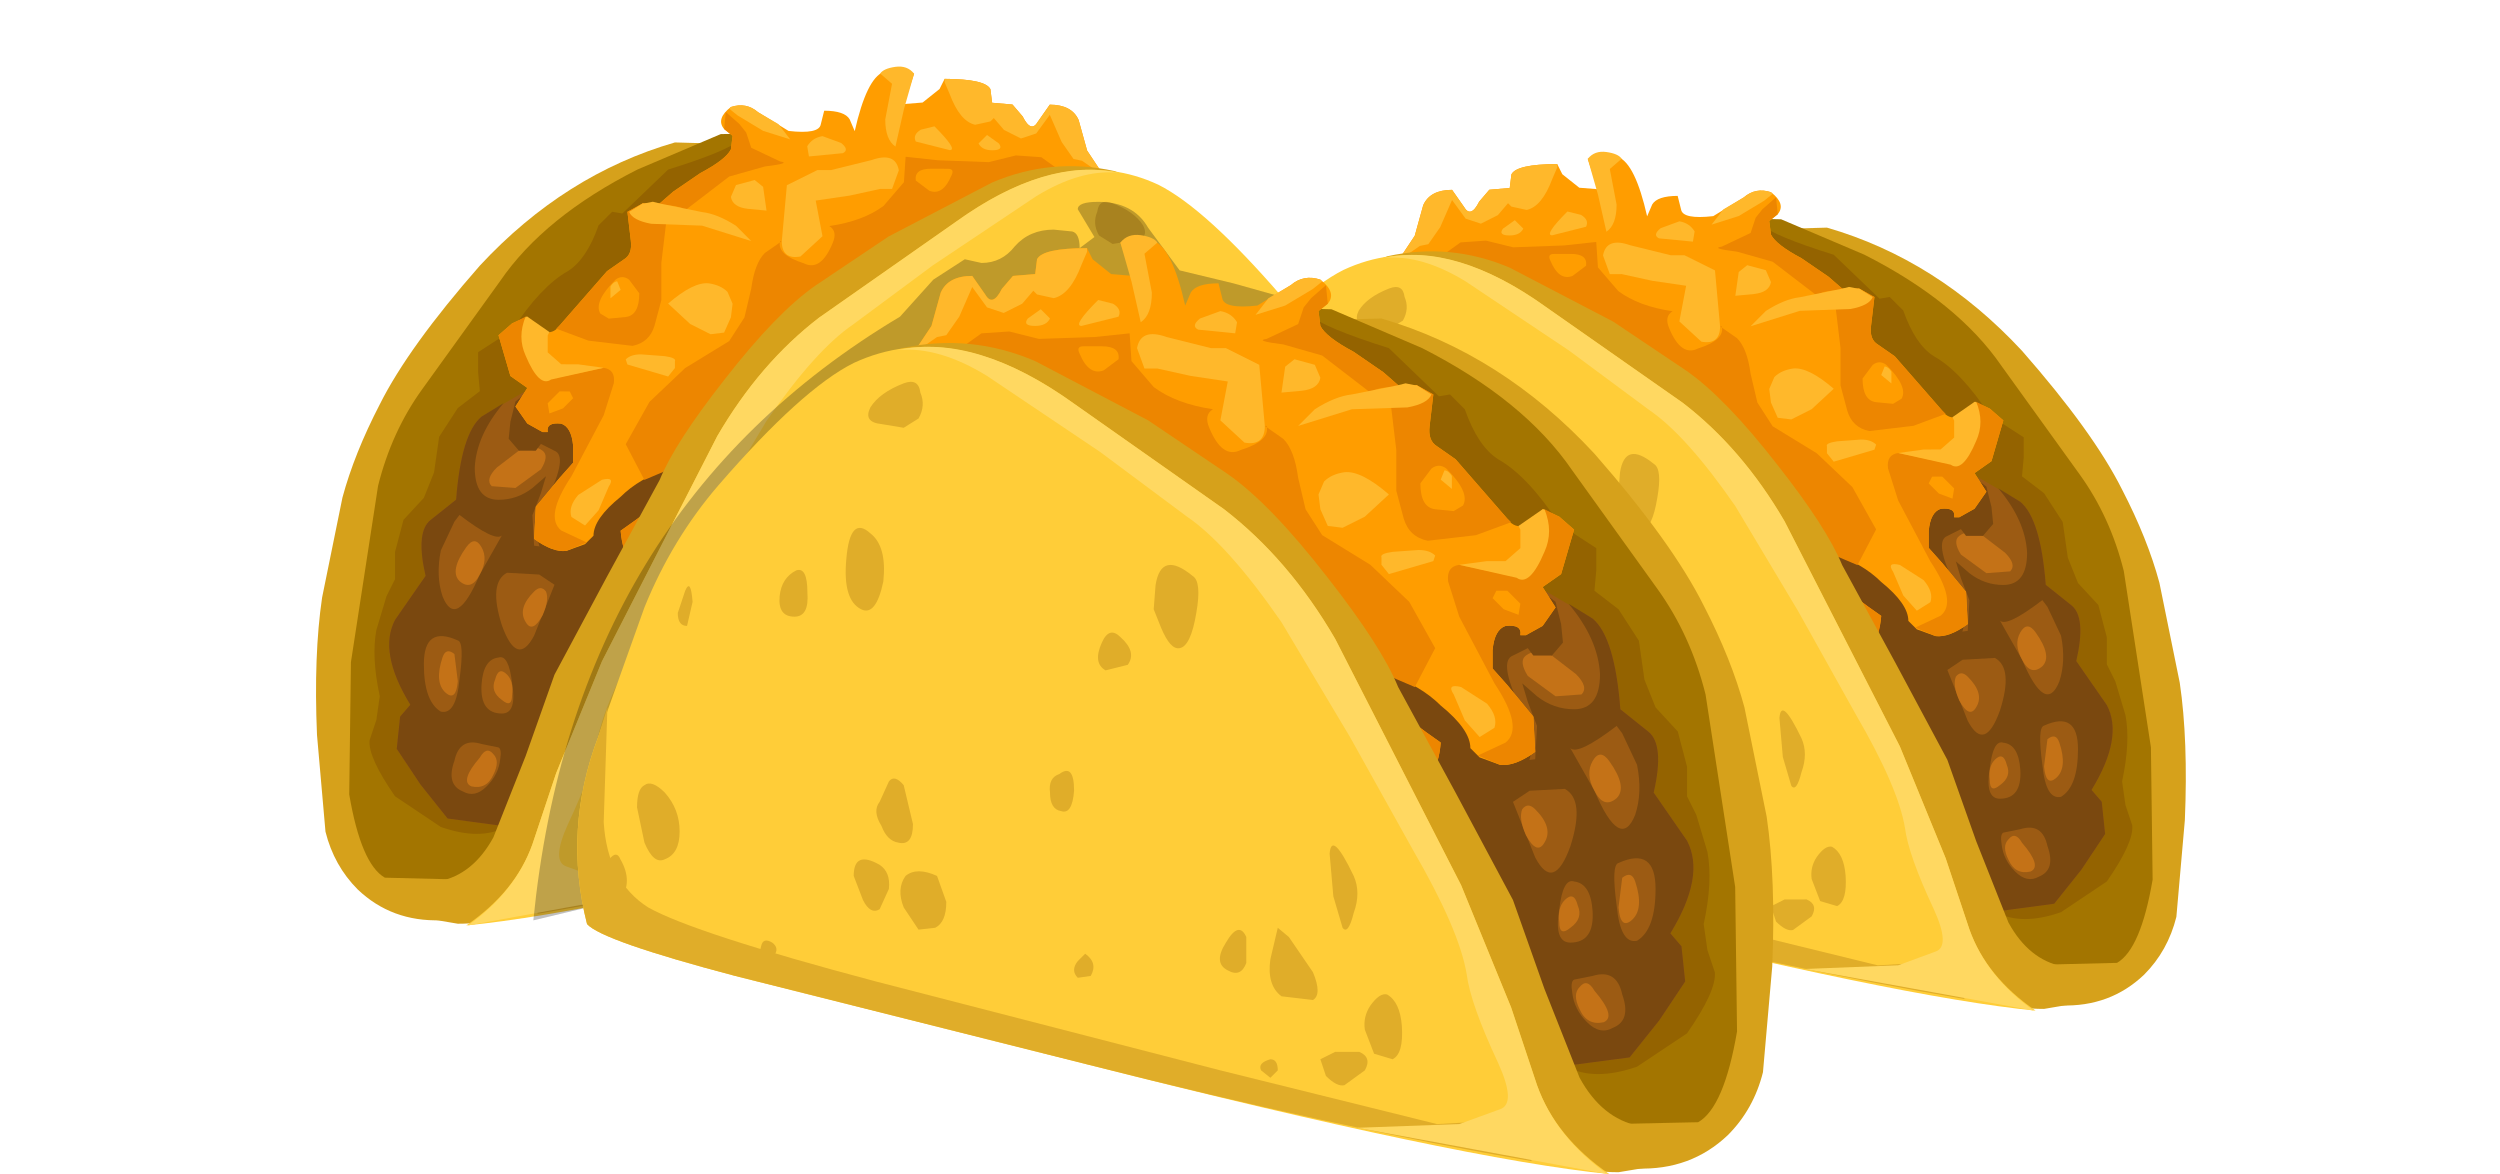 <?xml version="1.0" encoding="UTF-8" standalone="no"?>
<svg xmlns:xlink="http://www.w3.org/1999/xlink" height="31.7px" width="67.5px" xmlns="http://www.w3.org/2000/svg">
  <g transform="matrix(1.0, 0.0, 0.0, 1.0, 0.0, 0.0)">
    <use height="25.35" transform="matrix(-0.916, -0.003, 0.0, 0.916, 38.1, 1.85)" width="32.3" xlink:href="#sprite0"/>
    <use height="25.35" transform="matrix(0.916, -0.003, 0.0, 0.916, 29.45, 4.15)" width="32.3" xlink:href="#sprite0"/>
    <use height="19.4" transform="matrix(1.0, 0.0, 0.0, 1.0, 14.4, 5.45)" width="20.15" xlink:href="#shape1"/>
    <use height="25.35" transform="matrix(1.0, 0.0, 0.0, 1.0, 15.6, 6.35)" width="32.3" xlink:href="#sprite0"/>
  </g>
  <defs>
    <g id="sprite0" transform="matrix(1.0, 0.0, 0.0, 1.0, 0.0, 0.0)">
      <use height="25.35" transform="matrix(1.0, 0.0, 0.0, 1.0, 0.0, 0.0)" width="32.3" xlink:href="#shape0"/>
    </g>
    <g id="shape0" transform="matrix(1.0, 0.0, 0.0, 1.0, 0.0, 0.0)">
      <path d="M27.45 5.9 Q29.55 8.3 30.4 10.0 31.15 11.45 31.5 12.75 L32.1 15.7 Q32.35 17.4 32.25 19.75 L32.0 22.6 Q31.75 23.6 31.05 24.3 30.05 25.25 28.6 25.2 L27.25 25.15 27.05 25.05 16.45 3.35 17.6 2.35 21.7 2.25 Q24.95 3.2 27.45 5.9" fill="#d6a11b" fill-rule="evenodd" stroke="none"/>
      <path d="M20.35 2.0 L22.8 3.05 Q25.55 4.45 26.85 6.35 L29.15 9.55 Q30.05 10.8 30.45 12.4 L31.25 17.6 31.3 21.5 Q30.95 23.55 30.25 23.95 L27.9 24.0 Q4.3 13.2 7.25 10.6 8.65 9.45 9.1 10.0 L9.25 10.8 11.6 7.35 Q14.3 3.8 15.7 3.05 17.35 2.15 18.4 1.95 L20.35 2.0" fill="#a37500" fill-rule="evenodd" stroke="none"/>
      <path d="M28.65 10.95 L28.8 12.0 29.1 12.75 29.7 13.4 29.95 14.35 29.95 15.15 30.2 15.65 30.5 16.65 Q30.65 17.45 30.4 18.6 L30.5 19.3 30.7 19.9 Q30.75 20.4 29.95 21.55 L28.6 22.45 Q27.45 22.85 26.7 22.45 25.55 21.9 15.3 6.45 L19.75 2.15 Q20.15 2.5 21.9 3.05 L23.25 4.35 23.55 4.3 23.95 4.7 Q24.3 5.7 24.85 6.05 25.65 6.5 26.5 7.8 L27.5 8.45 27.5 9.05 27.45 9.6 28.1 10.1 28.65 10.95" fill="#946300" fill-rule="evenodd" stroke="none"/>
      <path d="M18.5 3.85 Q19.85 3.8 19.85 4.55 L20.2 4.5 21.35 4.9 Q22.3 5.45 23.35 7.45 L24.05 7.6 24.4 7.85 Q24.8 8.15 25.45 9.4 L26.2 9.65 27.4 10.35 Q28.0 10.85 28.15 12.8 L28.9 13.4 Q29.35 13.75 29.05 15.05 L29.95 16.35 Q30.45 17.3 29.5 18.85 L29.8 19.2 29.9 20.15 29.2 21.2 28.4 22.2 26.5 22.45 25.4 22.7 Q24.65 22.8 23.85 22.35 L23.2 21.85 17.8 20.7 12.15 19.3 10.6 16.85 9.25 14.35 8.05 6.25 10.35 3.6 11.25 3.55 13.75 3.8 14.3 3.7 15.3 3.6 Q15.95 3.65 16.75 4.25 16.9 4.2 17.1 4.1 L18.5 3.85" fill="#9c5b13" fill-rule="evenodd" stroke="none"/>
      <path d="M28.6 19.05 Q29.1 18.75 29.1 17.65 29.1 16.5 28.1 16.95 27.9 17.0 28.05 18.1 28.15 19.15 28.6 19.05 M27.45 15.0 Q28.15 16.65 28.55 15.65 28.75 15.05 28.6 14.3 L28.2 13.45 28.05 13.25 Q27.0 14.05 26.8 13.85 L27.45 15.0 M26.85 20.45 Q26.9 20.9 27.25 21.25 27.6 21.6 27.95 21.4 28.45 21.2 28.2 20.5 28.05 19.8 27.4 20.0 L26.9 20.1 Q26.8 20.15 26.85 20.45 M26.5 18.2 Q26.35 19.1 26.8 19.1 27.45 19.1 27.4 18.25 27.35 17.5 26.9 17.45 26.6 17.35 26.5 18.2 M26.8 16.5 Q27.2 15.25 26.65 14.95 L25.7 15.0 25.25 15.3 25.85 16.8 Q26.35 17.75 26.8 16.5 M18.55 6.55 Q19.05 7.6 19.8 7.8 L21.65 8.05 21.45 8.55 Q21.4 9.15 21.9 9.65 L23.3 10.45 23.15 10.95 23.05 12.05 Q23.45 14.45 24.65 14.3 L25.85 14.15 25.9 13.25 25.65 12.6 25.5 12.1 25.9 12.45 Q26.35 12.8 26.9 12.8 27.6 12.8 27.6 11.85 27.55 10.9 26.75 9.95 L27.4 10.35 Q28.0 10.85 28.15 12.8 L28.9 13.4 Q29.35 13.75 29.05 15.05 L29.95 16.35 Q30.45 17.3 29.5 18.85 L29.8 19.2 29.9 20.15 29.2 21.2 28.4 22.2 26.5 22.45 25.4 22.7 Q24.65 22.8 23.85 22.35 L23.2 21.85 21.25 21.45 17.8 14.15 Q15.75 9.9 15.35 9.6 L12.2 6.2 9.55 4.5 10.35 3.6 11.25 3.55 13.75 3.8 14.4 3.7 15.1 4.35 16.15 4.85 16.45 5.2 Q16.85 5.55 17.35 5.55 L18.2 5.6 18.55 6.55" fill="#7a480f" fill-rule="evenodd" stroke="none"/>
      <path d="M26.3 11.35 L26.95 11.85 Q27.3 12.2 27.1 12.4 L26.4 12.45 25.65 11.9 Q25.4 11.5 25.6 11.35 25.85 11.15 26.3 11.35" fill="#c47217" fill-rule="evenodd" stroke="none"/>
      <path d="M27.85 14.2 Q28.35 14.9 28.05 15.2 27.7 15.5 27.45 15.0 27.2 14.55 27.4 14.2 27.6 13.85 27.85 14.2" fill="#c47217" fill-rule="evenodd" stroke="none"/>
      <path d="M25.85 15.5 Q26.35 16.0 26.1 16.4 25.9 16.75 25.6 16.2 25.4 15.75 25.5 15.5 25.65 15.3 25.85 15.5" fill="#c47217" fill-rule="evenodd" stroke="none"/>
      <path d="M26.65 17.95 Q26.9 17.7 27.0 18.1 27.15 18.45 26.8 18.7 26.5 18.95 26.5 18.55 26.45 18.15 26.65 17.95" fill="#c47217" fill-rule="evenodd" stroke="none"/>
      <path d="M28.55 17.45 Q28.8 18.2 28.45 18.5 28.15 18.75 28.1 18.15 L28.2 17.35 Q28.45 17.15 28.55 17.45" fill="#c47217" fill-rule="evenodd" stroke="none"/>
      <path d="M27.45 20.4 Q28.05 21.1 27.7 21.25 27.25 21.35 27.05 20.9 26.85 20.5 27.05 20.3 27.25 20.05 27.45 20.4" fill="#c47217" fill-rule="evenodd" stroke="none"/>
      <path d="M21.65 10.15 L23.4 9.65 25.75 9.4 26.4 9.9 26.55 10.5 26.6 11.0 26.3 11.35 25.8 11.35 25.65 11.15 25.25 11.35 Q24.85 11.5 25.45 12.75 L25.75 13.85 Q25.7 14.55 25.15 14.75 24.2 15.2 23.6 13.9 L22.75 12.55 21.65 10.15" fill="#7a480f" fill-rule="evenodd" stroke="none"/>
      <path d="M23.1 4.3 L23.0 5.15 Q22.95 5.55 23.2 5.7 L23.7 6.05 25.05 7.6 Q25.45 8.2 26.05 7.4 L26.5 7.6 26.9 7.95 26.55 9.15 26.05 9.5 26.4 10.05 26.05 10.55 25.6 10.8 25.45 10.8 Q25.5 10.5 25.05 10.55 24.75 10.65 24.7 11.2 L24.7 11.7 25.1 12.15 25.8 13.0 25.85 13.95 Q25.3 14.35 24.9 14.3 L24.35 14.1 24.1 13.85 Q24.1 13.35 23.3 12.7 22.75 12.15 21.85 11.85 21.0 11.5 21.3 11.95 21.65 12.55 23.3 13.7 23.2 14.9 22.35 14.95 21.85 15.0 21.3 14.2 L20.8 13.45 Q16.95 13.3 15.6 13.55 L12.9 13.15 10.15 11.8 Q8.7 10.9 8.7 4.2 8.7 3.8 9.15 3.05 L9.55 2.45 9.8 1.55 Q10.0 1.1 10.65 1.1 L11.0 1.6 Q11.2 1.95 11.45 1.45 L11.75 1.1 12.35 1.05 12.4 0.65 Q12.55 0.35 13.75 0.35 L13.9 0.65 14.4 1.05 15.0 1.1 14.85 0.8 14.65 0.2 14.9 0.1 15.55 0.15 Q16.05 0.35 16.4 1.9 L16.55 1.55 Q16.7 1.3 17.3 1.3 L17.4 1.7 Q17.45 2.0 18.35 1.9 L19.25 1.35 Q19.6 1.05 20.05 1.2 20.5 1.55 20.25 1.85 L20.0 2.05 20.05 2.45 Q20.2 2.75 20.95 3.15 L21.75 3.7 22.15 4.05 22.65 4.05 23.1 4.3" fill="#ff9d00" fill-rule="evenodd" stroke="none"/>
      <path d="M23.45 6.3 Q23.25 6.15 23.05 6.3 L22.75 6.7 Q22.75 7.35 23.15 7.4 L23.65 7.45 23.9 7.3 Q24.1 6.95 23.45 6.3 M23.1 4.3 L23.0 5.15 Q22.95 5.55 23.2 5.7 L23.7 6.05 25.05 7.6 25.2 7.75 24.25 8.1 22.95 8.25 Q22.45 8.15 22.3 7.65 L22.1 6.9 22.1 5.8 21.95 4.55 22.3 4.5 22.95 4.3 22.1 4.1 Q21.55 4.1 21.4 4.25 L20.1 3.25 19.05 2.95 Q18.25 2.85 18.6 2.8 L19.45 2.4 19.6 1.95 19.8 1.7 20.2 1.35 20.25 1.85 20.0 2.05 20.05 2.45 Q20.2 2.75 20.95 3.15 L21.75 3.7 22.15 4.05 22.65 4.05 23.1 4.3" fill="#ed8600" fill-rule="evenodd" stroke="none"/>
      <path d="M14.6 3.35 Q14.65 3.0 14.15 3.0 L13.65 3.0 Q13.45 3.0 13.55 3.2 13.8 3.8 14.2 3.65 L14.6 3.35 M18.6 5.15 L18.55 5.15 19.05 5.5 Q19.35 5.8 19.45 6.55 L19.65 7.4 20.1 8.1 21.4 8.9 22.45 9.9 23.15 11.15 22.6 12.2 21.55 11.75 Q21.1 11.65 21.3 11.95 21.65 12.55 23.3 13.7 23.2 14.9 22.35 14.95 21.85 15.0 21.3 14.2 L20.8 13.45 16.35 13.45 Q8.95 4.1 9.55 3.75 L10.2 3.15 10.9 2.65 11.65 2.6 12.45 2.8 13.95 2.75 14.9 2.65 14.95 3.4 15.55 4.1 Q16.15 4.55 17.15 4.7 16.9 4.85 17.05 5.2 17.4 6.05 17.9 5.8 18.7 5.55 18.6 5.15" fill="#ed8600" fill-rule="evenodd" stroke="none"/>
      <path d="M24.8 9.6 L24.7 9.8 25.0 10.1 25.4 10.25 25.45 9.95 25.1 9.6 24.8 9.6 M26.1 7.4 L26.5 7.6 26.9 7.95 26.55 9.15 26.05 9.5 26.4 10.05 26.05 10.55 25.6 10.8 25.45 10.8 Q25.5 10.5 25.05 10.55 24.75 10.65 24.7 11.2 L24.7 11.7 25.1 12.15 25.8 13.0 25.85 13.95 Q25.3 14.35 24.9 14.3 L24.3 14.05 25.05 13.7 Q25.55 13.3 24.75 12.1 L23.8 10.3 23.5 9.35 Q23.45 8.95 23.8 8.9 L25.2 9.2 25.55 9.2 25.9 8.7 Q26.35 8.2 26.1 7.4" fill="#ed8600" fill-rule="evenodd" stroke="none"/>
      <path d="M13.75 0.35 L13.75 0.45 13.6 0.8 Q13.3 1.6 12.85 1.7 L12.4 1.6 12.3 1.5 12.0 1.85 11.5 2.1 11.05 1.95 10.65 1.4 10.3 2.2 9.95 2.7 9.7 2.75 9.05 3.2 9.55 2.45 9.8 1.55 Q10.0 1.1 10.65 1.1 L11.0 1.6 Q11.2 1.95 11.45 1.45 L11.75 1.1 12.35 1.05 12.4 0.65 Q12.55 0.35 13.75 0.35" fill="#ffb82b" fill-rule="evenodd" stroke="none"/>
      <path d="M15.2 0.0 Q15.55 0.05 15.65 0.2 L15.3 0.5 15.5 1.55 Q15.5 2.15 15.2 2.35 L14.95 1.25 14.65 0.2 Q14.85 -0.05 15.2 0.0" fill="#ffb82b" fill-rule="evenodd" stroke="none"/>
      <path d="M18.4 3.5 L18.55 5.15 Q18.55 5.7 18.0 5.6 L17.35 5.0 17.55 3.95 16.55 3.8 15.65 3.6 15.3 3.6 15.1 3.05 Q15.2 2.5 15.9 2.75 L17.1 3.05 17.5 3.05 18.4 3.5" fill="#ffb82b" fill-rule="evenodd" stroke="none"/>
      <path d="M18.3 2.15 L18.65 1.7 19.25 1.35 Q19.6 1.05 20.05 1.2 L20.1 1.25 19.85 1.45 19.1 1.9 18.3 2.15" fill="#ffb82b" fill-rule="evenodd" stroke="none"/>
      <path d="M22.4 4.65 L20.9 4.7 19.45 5.15 19.9 4.7 Q20.45 4.35 20.9 4.3 L22.15 4.05 22.35 4.0 22.6 4.05 22.65 4.05 23.05 4.3 Q22.95 4.55 22.4 4.65" fill="#ffb82b" fill-rule="evenodd" stroke="none"/>
      <path d="M19.9 3.5 L20.05 3.85 Q20.0 4.15 19.55 4.2 L19.0 4.25 19.1 3.55 19.35 3.35 19.9 3.5" fill="#ffb82b" fill-rule="evenodd" stroke="none"/>
      <path d="M17.35 2.05 Q17.65 2.1 17.8 2.35 L17.75 2.65 16.75 2.55 Q16.55 2.45 16.8 2.25 L17.35 2.05" fill="#ffb82b" fill-rule="evenodd" stroke="none"/>
      <path d="M14.05 1.75 L14.45 1.85 Q14.7 2.0 14.6 2.2 L13.6 2.45 Q13.35 2.45 14.05 1.75" fill="#ffb82b" fill-rule="evenodd" stroke="none"/>
      <path d="M20.7 6.4 Q21.15 6.35 21.9 7.0 L21.25 7.6 20.65 7.9 20.25 7.85 20.05 7.4 20.0 7.0 20.15 6.65 Q20.35 6.45 20.7 6.4" fill="#ffb82b" fill-rule="evenodd" stroke="none"/>
      <path d="M23.6 6.5 L23.6 6.85 23.3 6.6 23.4 6.35 Q23.5 6.35 23.6 6.5" fill="#ffb82b" fill-rule="evenodd" stroke="none"/>
      <path d="M25.45 7.95 L25.4 7.85 26.05 7.4 26.1 7.4 Q26.35 8.0 26.1 8.55 25.7 9.5 25.35 9.25 L23.8 8.9 24.55 8.8 25.05 8.8 25.45 8.45 25.45 7.95" fill="#ffb82b" fill-rule="evenodd" stroke="none"/>
      <path d="M22.7 8.5 Q23.0 8.5 23.15 8.65 L23.1 8.8 21.9 9.15 21.7 8.9 21.7 8.7 Q21.65 8.6 22.0 8.55 L22.7 8.5" fill="#ffb82b" fill-rule="evenodd" stroke="none"/>
      <path d="M24.55 12.65 Q24.85 13.0 24.75 13.3 L24.35 13.55 23.95 13.1 23.65 12.4 Q23.45 12.1 23.85 12.2 L24.55 12.65" fill="#ffb82b" fill-rule="evenodd" stroke="none"/>
      <path d="M12.5 2.0 L12.75 2.25 Q12.65 2.45 12.35 2.45 12.0 2.45 12.15 2.25 L12.5 2.0" fill="#ffb82b" fill-rule="evenodd" stroke="none"/>
      <path d="M26.1 20.35 L27.05 22.75 Q27.65 23.85 28.65 24.05 L29.6 24.05 29.3 25.1 28.1 25.3 Q26.6 25.3 25.2 24.45 L13.55 16.4 3.9 9.55 7.2 3.65 8.75 3.05 Q10.6 2.65 12.35 3.4 L15.4 5.0 17.55 6.45 Q18.7 7.25 20.25 9.25 21.7 11.1 22.15 12.2 L23.7 15.05 25.25 17.95 26.1 20.35" fill="#d6a11b" fill-rule="evenodd" stroke="none"/>
      <path d="M23.85 17.55 L25.2 20.85 25.9 22.95 Q26.4 24.35 27.85 25.35 23.85 24.95 13.8 22.4 L4.25 20.0 Q0.65 19.05 0.25 18.6 -0.4 16.05 0.55 13.55 L1.8 10.05 Q2.55 8.2 3.8 6.75 6.05 4.15 7.45 3.45 10.15 2.2 13.4 4.55 L17.45 7.4 Q19.2 8.75 20.45 10.9 L23.85 17.55" fill="#ffcd38" fill-rule="evenodd" stroke="none"/>
      <path d="M1.9 18.15 Q3.15 18.85 8.05 20.15 L17.35 22.55 23.2 24.0 25.0 23.9 Q25.75 23.6 25.75 25.0 20.5 24.1 13.8 22.4 L4.25 20.0 Q0.65 19.05 0.25 18.6 -0.4 16.05 0.55 13.55 L0.8 12.75 0.7 15.85 Q0.8 17.45 1.9 18.15" fill="#e0ad29" fill-rule="evenodd" stroke="none"/>
      <path d="M24.0 19.95 Q23.8 18.75 22.55 16.6 L20.85 13.55 19.0 10.45 Q17.55 8.35 16.45 7.6 L14.1 5.85 11.05 3.8 Q9.75 3.0 8.65 3.1 10.75 2.65 13.4 4.55 L17.45 7.4 Q19.2 8.75 20.45 10.9 L23.85 17.55 25.2 20.85 25.9 22.95 Q26.4 24.35 27.8 25.35 L21.05 24.1 23.8 24.0 24.9 23.6 Q25.35 23.45 24.85 22.35 24.1 20.75 24.0 19.95" fill="#ffd861" fill-rule="evenodd" stroke="none"/>
      <path d="M7.9 8.05 Q8.35 8.4 8.25 9.35 8.05 10.3 7.65 10.1 7.15 9.85 7.25 8.75 7.35 7.55 7.9 8.05" fill="#e0ad29" fill-rule="evenodd" stroke="none"/>
      <path d="M5.9 9.05 Q6.2 8.95 6.2 9.65 6.25 10.3 5.85 10.3 5.4 10.3 5.45 9.75 5.5 9.25 5.9 9.05" fill="#e0ad29" fill-rule="evenodd" stroke="none"/>
      <path d="M20.95 17.3 Q21.15 17.75 20.95 18.3 20.8 18.9 20.65 18.7 L20.4 17.85 20.3 16.7 Q20.35 16.05 20.95 17.3" fill="#e0ad29" fill-rule="evenodd" stroke="none"/>
      <path d="M19.85 20.65 L19.0 20.55 Q18.6 20.25 18.7 19.55 L18.9 18.7 19.2 18.95 19.85 19.9 Q20.1 20.5 19.85 20.65" fill="#e0ad29" fill-rule="evenodd" stroke="none"/>
      <path d="M18.05 18.95 L18.05 19.65 Q17.9 20.05 17.55 19.85 17.15 19.65 17.5 19.1 17.85 18.5 18.05 18.95" fill="#e0ad29" fill-rule="evenodd" stroke="none"/>
      <path d="M16.6 9.2 Q16.85 9.35 16.7 10.2 16.55 11.1 16.25 11.15 16.0 11.2 15.75 10.6 L15.55 10.1 15.6 9.45 Q15.75 8.5 16.6 9.2" fill="#e0ad29" fill-rule="evenodd" stroke="none"/>
      <path d="M14.65 10.85 Q15.1 11.25 14.85 11.6 L14.25 11.75 Q13.9 11.55 14.15 11.0 14.35 10.55 14.65 10.85" fill="#e0ad29" fill-rule="evenodd" stroke="none"/>
      <path d="M8.8 4.0 Q9.2 3.85 9.25 4.25 9.4 4.6 9.2 4.95 L8.8 5.2 8.2 5.1 Q7.7 5.05 7.9 4.65 8.15 4.25 8.8 4.0" fill="#e0ad29" fill-rule="evenodd" stroke="none"/>
      <path d="M2.35 15.05 Q2.75 15.5 2.75 16.1 2.75 16.7 2.35 16.85 2.05 17.0 1.8 16.4 L1.6 15.45 Q1.6 14.95 1.8 14.85 2.0 14.7 2.35 15.05" fill="#e0ad29" fill-rule="evenodd" stroke="none"/>
      <path d="M1.15 16.85 Q1.5 17.45 1.15 17.95 0.85 18.45 0.7 17.35 L0.85 16.85 Q1.05 16.6 1.15 16.85" fill="#e0ad29" fill-rule="evenodd" stroke="none"/>
      <path d="M9.7 17.3 L9.95 18.0 Q9.95 18.55 9.65 18.7 L9.2 18.75 8.8 18.15 Q8.6 17.65 8.85 17.3 9.15 17.05 9.7 17.3" fill="#e0ad29" fill-rule="evenodd" stroke="none"/>
      <path d="M8.65 16.4 Q8.35 16.35 8.2 15.95 7.95 15.55 8.15 15.3 L8.4 14.75 Q8.55 14.55 8.8 14.85 L9.05 15.9 Q9.05 16.5 8.65 16.4" fill="#e0ad29" fill-rule="evenodd" stroke="none"/>
      <path d="M8.15 17.0 Q8.45 17.2 8.4 17.65 L8.15 18.2 Q7.9 18.35 7.7 17.95 L7.45 17.3 Q7.45 16.6 8.15 17.0" fill="#e0ad29" fill-rule="evenodd" stroke="none"/>
      <path d="M13.0 14.55 Q13.4 14.25 13.4 15.0 13.35 15.65 13.05 15.55 12.75 15.5 12.75 15.05 12.7 14.65 13.0 14.55" fill="#e0ad29" fill-rule="evenodd" stroke="none"/>
      <path d="M13.7 19.4 Q14.05 19.65 13.85 20.0 L13.5 20.05 Q13.3 19.85 13.5 19.6 L13.7 19.4" fill="#e0ad29" fill-rule="evenodd" stroke="none"/>
      <path d="M5.25 19.1 Q5.45 19.25 5.3 19.45 5.2 19.6 5.05 19.55 4.85 19.55 4.95 19.2 5.0 18.95 5.25 19.1" fill="#e0ad29" fill-rule="evenodd" stroke="none"/>
      <path d="M2.9 9.6 Q3.05 9.25 3.1 9.9 L2.95 10.55 Q2.7 10.55 2.7 10.2 L2.9 9.6" fill="#e0ad29" fill-rule="evenodd" stroke="none"/>
      <path d="M21.85 20.5 Q22.2 20.7 22.25 21.35 22.3 22.1 22.0 22.25 L21.5 22.1 21.25 21.45 Q21.2 21.1 21.4 20.8 21.65 20.45 21.85 20.5" fill="#e0ad29" fill-rule="evenodd" stroke="none"/>
      <path d="M21.1 22.05 Q21.45 22.2 21.25 22.55 L20.7 22.95 Q20.5 23.0 20.2 22.7 L20.05 22.25 20.45 22.05 21.1 22.05" fill="#e0ad29" fill-rule="evenodd" stroke="none"/>
      <path d="M18.7 22.25 Q18.9 22.25 18.9 22.55 L18.7 22.75 18.45 22.55 Q18.35 22.35 18.7 22.25" fill="#e0ad29" fill-rule="evenodd" stroke="none"/>
    </g>
    <g id="shape1" transform="matrix(1.0, 0.0, 0.0, 1.0, -14.4, -5.45)">
      <path d="M31.0 6.15 L31.85 7.3 33.3 7.65 34.55 8.0 33.35 9.15 32.0 10.05 27.75 13.35 Q24.3 16.2 23.35 17.2 L20.4 20.6 18.85 22.6 17.4 23.75 16.9 24.05 16.7 24.3 14.4 24.85 Q15.5 13.8 24.3 8.55 L25.2 7.55 26.05 7.0 26.5 7.1 Q27.05 7.1 27.4 6.65 27.8 6.2 28.45 6.2 L28.95 6.25 Q29.15 6.3 29.15 6.7 L29.55 6.4 29.1 5.65 Q29.1 5.45 29.65 5.45 30.6 5.45 31.0 6.15" fill="#000000" fill-opacity="0.251" fill-rule="evenodd" stroke="none"/>
    </g>
  </defs>
</svg>
